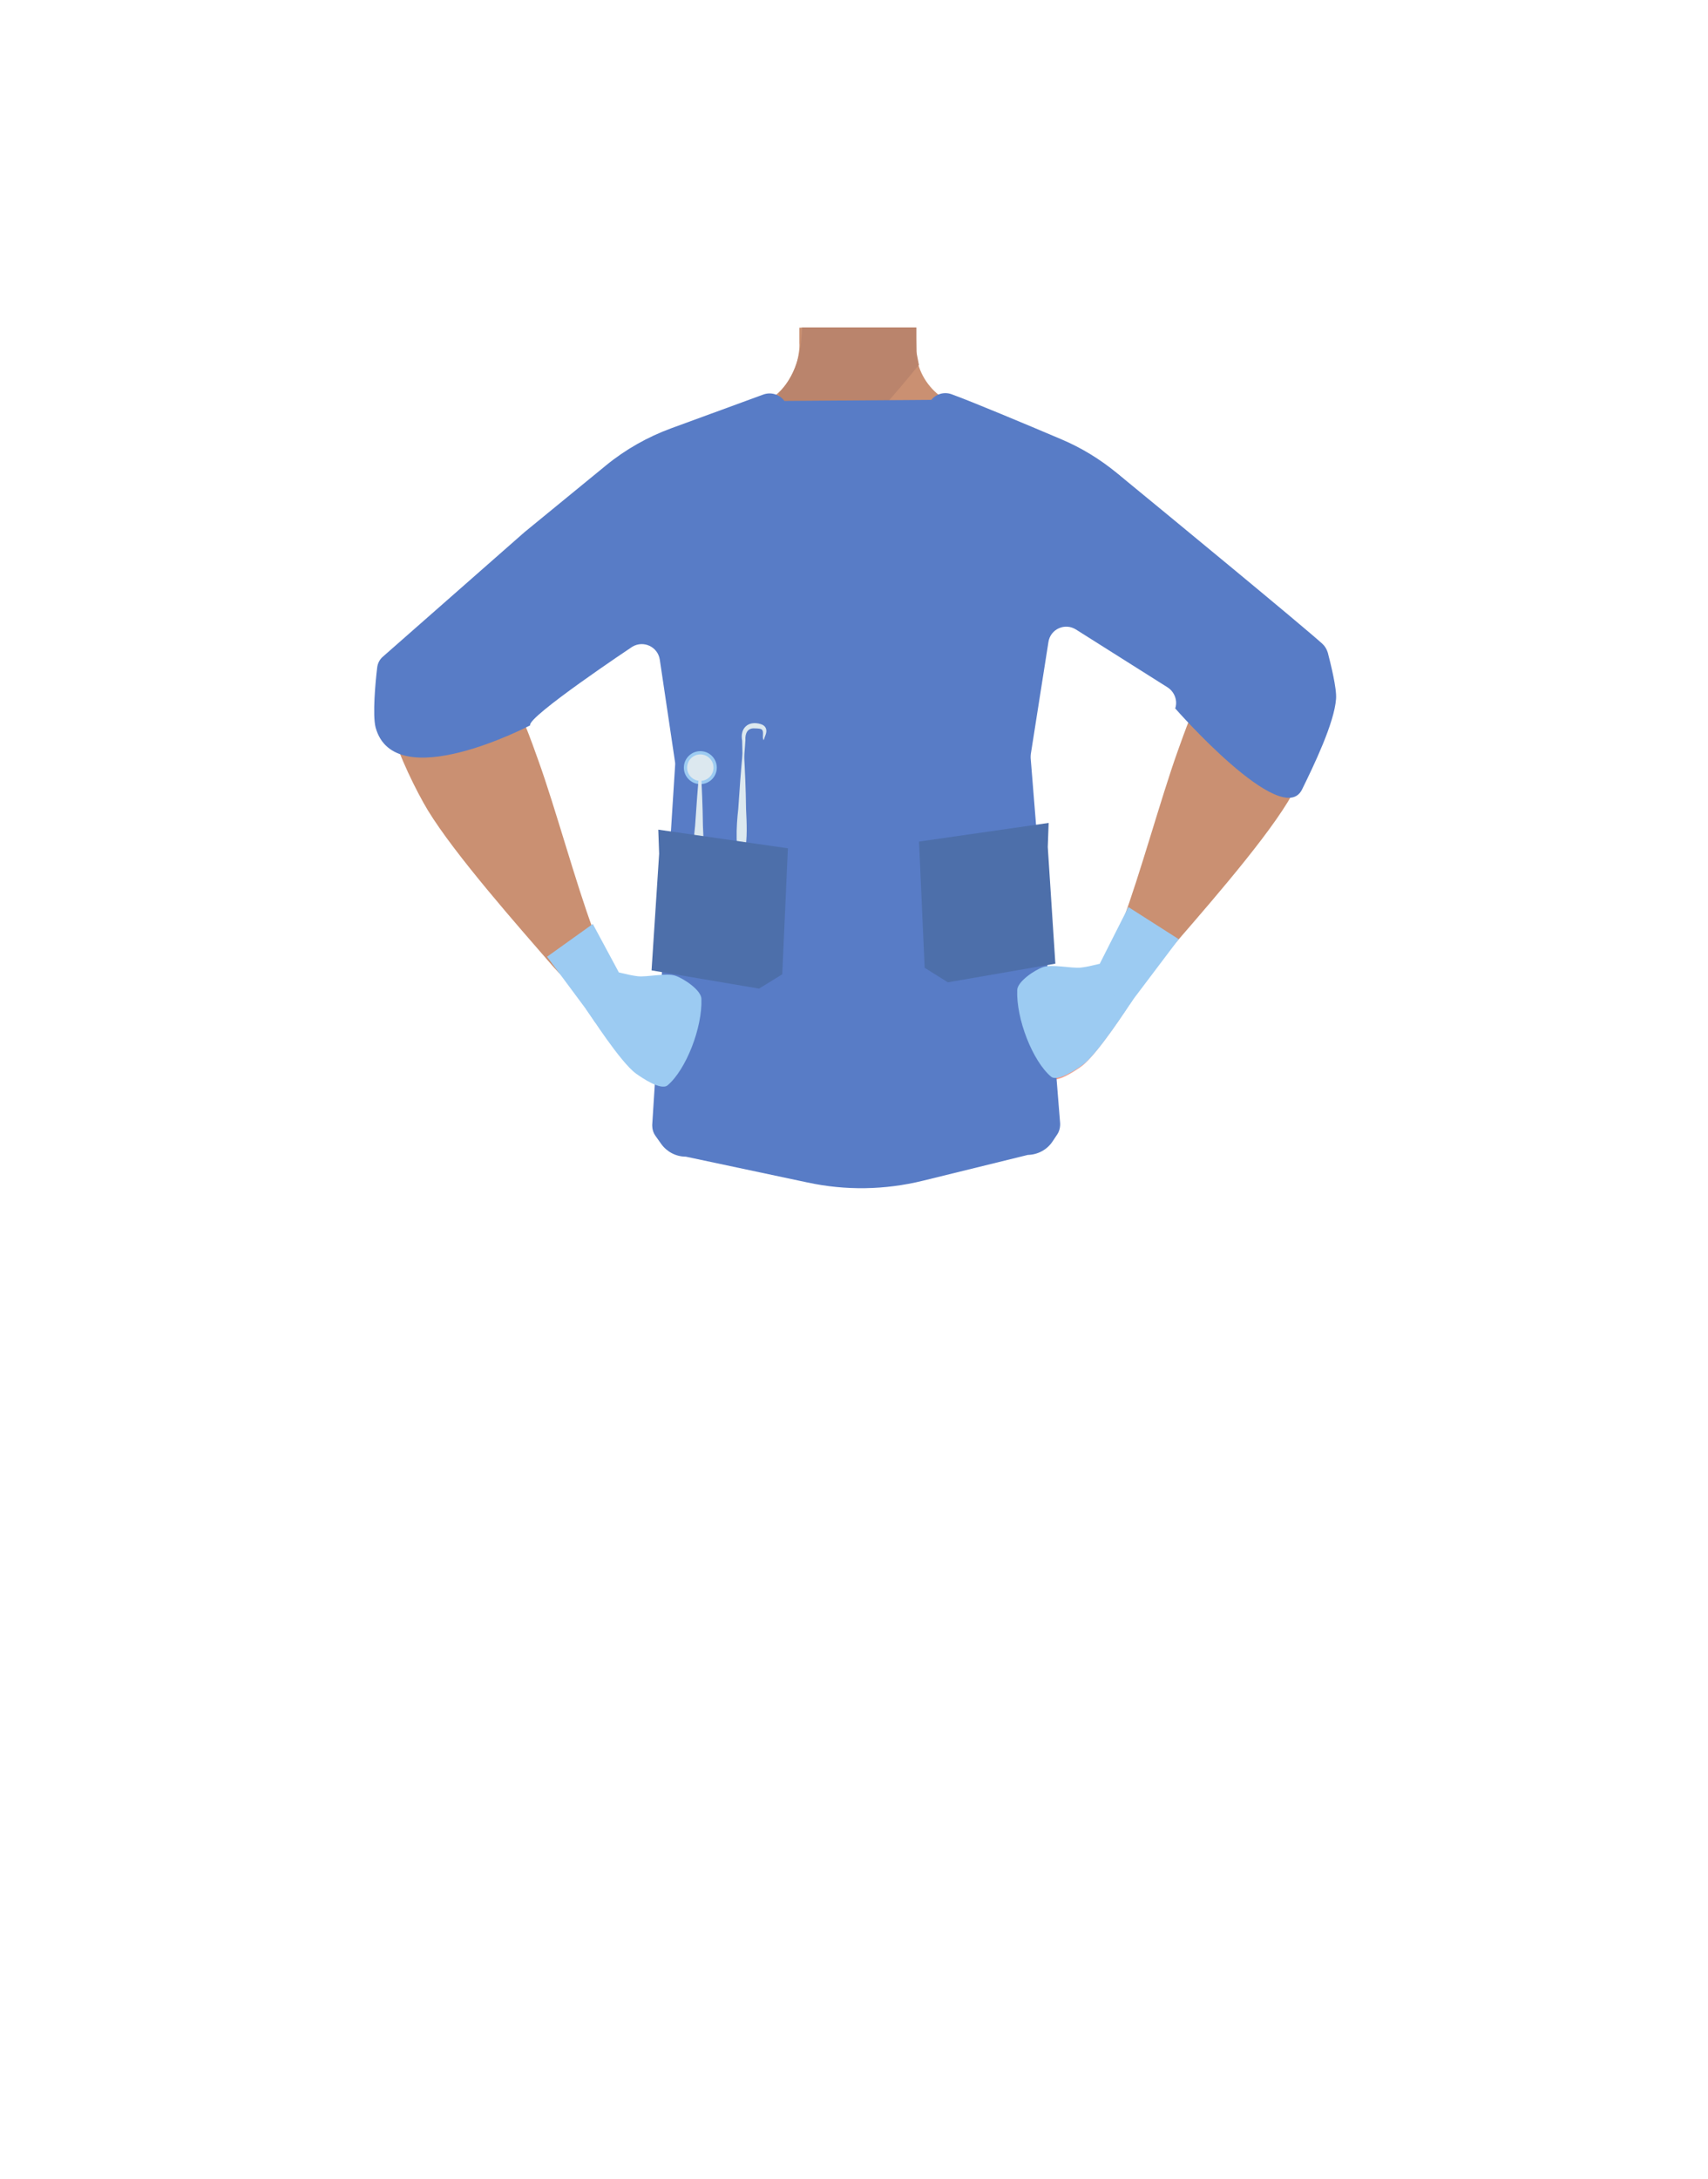 <?xml version="1.0" encoding="utf-8"?>
<!-- Generator: Adobe Illustrator 26.0.3, SVG Export Plug-In . SVG Version: 6.00 Build 0)  -->
<svg version="1.1" id="Calque_1" xmlns="http://www.w3.org/2000/svg" xmlns:xlink="http://www.w3.org/1999/xlink" x="0px" y="0px"
	 viewBox="0 0 788 1005" style="enable-background:new 0 0 788 1005;" xml:space="preserve">
<style type="text/css">
	.st0{fill:#CA9072;}
	.st1{fill:#BA846C;}
	.st2{fill:none;stroke:#000000;stroke-width:3;stroke-miterlimit:10;}
	.st3{fill:#473415;}
	.st4{fill:#FA9980;}
	.st5{fill:#587CC6;}
	.st6{fill:#9CCBF2;}
	.st7{fill:#DCE8EF;}
	.st8{fill:#4D6FAA;}
</style>
<path d="M230.2,479.5h0.1H230.2z"/>
<polygon points="230.3,479.5 230.4,479.5 230.4,479.5 "/>
<path d="M230.2,479.5h0.1H230.2z"/>
<polygon points="230.3,479.5 230.4,479.5 230.4,479.5 "/>
<path class="st0" d="M515.8,243.8c-0.6,38.4-26.2,33.2-36.9,42.3c-12.6,10.8-8.3,50-17.2,64c-2.5,3.8-11.4,10.1-15.8,9.1
	c-12.5-2.9-24-30.7-34.8-37.7c-6.3-4.1-23.6-3.6-30.2,0c-11.2,6.2-22.3,34.9-34.8,37.7c-4.4,1-13.4-5.2-15.8-9.1
	c-8.9-14-4.6-53.2-17.2-64c-10.6-9.1-36.2-3.9-36.9-42.3c-0.4-26.6,35-37.3,35-37.3l40.1-19.9c9.5-4.7,16-13.8,17.3-24.3
	c0.2-1.4,0.3-2.8,0.2-4.2v-7h53.6l0,0l0.1,6.1v3.2c0,0.3,0,0.7,0,1l0,0c0,0.6,0.1,1.3,0.2,1.9c0.2,1.5,0.5,3.1,0.9,4.6
	c2.2,7.7,7.6,14,14.7,17.6l40.5,20.1c1,0.5,2.1,1,3.2,1.3C489,209.4,516.2,220.5,515.8,243.8z"/>
<polygon class="st0" points="423.5,199 396,231.5 381.1,213.8 368.8,199 369.5,157.4 369.6,151.1 422.6,151.1 422.7,157.2 
	422.8,161.4 422.8,161.4 422.8,162.7 422.9,169.5 "/>
<path class="st1" d="M424,168.2l-1,1.2c-5.1,6.3-28.8,35.1-41.8,44.3c-3.2,2.3-5.7,3.4-7.2,2.7c-6.8-3.3-14.8-35.1-14.8-35.1
	c0.6-0.6,1.3-1.3,1.8-1.9c3.9-4.8,6.5-10.5,7.8-16.6c0-0.2,0.1-0.4,0.1-0.6c0.3-1.4,0.5-3,0.7-4.8s0.3-4.1,0.5-6.4h52.7v10.9
	l0.1,0.8l0.1,0.7l0.9,4.6L424,168.2z"/>
<path class="st2" d="M458,250.6c11.9,25,40.9,38.8,40.9,38.8s53,32.8,70.4,44c8.2,5.3,25.2,16.6,39-3.6l0,0
	c11.3-16.6-2.8-30.4-10.2-36.2c-15-11.8-47.9-32.6-60.5-46.7c-9.4-10.5-19.8-30.3-43.1-36.2c0,0-18.6-6.9-31.8,8.2l-0.5,0.6
	C454.8,228,453.1,240.3,458,250.6z"/>
<path class="st0" d="M594.2,295.7c-18.5-7.2-32.7,11.8-37.4,19s-10.7,23.9-13.6,32.1c-7.5,21-17.5,57.3-25.2,77.8
	c-5,13.5-8.1,20.4-0.3,25.9c7,5,16.1-5.8,19.7-9.9c14.8-17.2,44.3-50.4,56.8-70.9c5.1-8.4,14-26.4,16.1-36
	C616.3,306.8,599.7,297.8,594.2,295.7z"/>
<path class="st0" d="M197.4,299.7c18.6-7.2,32.7,11.8,37.4,19s10.7,23.9,13.6,32.1c7.6,21,17.5,57.3,25.2,77.8
	c5,13.5,8.1,20.4,0.3,25.9c-7,5-16.1-5.8-19.7-9.9c-14.9-17.2-44.3-50.4-56.8-70.9c-5.1-8.4-14-26.4-16.1-36
	C175.3,310.8,192,301.8,197.4,299.7z"/>
<path class="st2" d="M333.7,254.6c-11.9,25-40.9,38.8-40.9,38.8s-52.9,32.8-70.4,44c-8.2,5.3-25.2,16.6-38.9-3.6l0,0
	c-11.3-16.6,2.8-30.4,10.2-36.2c15-11.8,47.9-32.6,60.5-46.7c9.4-10.5,19.8-30.3,43.1-36.2c0,0,18.6-6.9,31.8,8.2l0.5,0.6
	C337,232.1,338.6,244.3,333.7,254.6L333.7,254.6z"/>
<path class="st3" d="M316.9,448.2l1.5-21.8l154.5-1.3l2.1,20.2c0.1,1.4-1,2.7-2.4,2.7l-153.2,2.9
	C317.9,450.8,316.8,449.6,316.9,448.2z"/>
<path class="st4" d="M521.4,448.8c2.5,2.9,4.3,8.5-0.8,15.1c0,0-14.5,22.6-21.6,27.8c-3.2,2.3-11.7,8-14.7,5.5
	c-8.5-7.2-16.1-26.6-15.6-39.9c0.1-4,8.1-9.3,11.9-10.6c4.1-1.5,13.2,0.7,17.6,0.2c2.4-0.3,4.7-0.8,7.1-1.4
	C510.9,444,518,444.9,521.4,448.8z"/>
<path d="M230.8,478.8h0.1H230.8z"/>
<polygon points="230.9,478.8 231,478.8 231,478.8 "/>
<path d="M230.8,478.8h0.1H230.8z"/>
<polygon points="230.9,478.8 231,478.8 231,478.8 "/>
<path class="st2" d="M458.6,249.9c11.9,25,40.9,38.8,40.9,38.8s53,32.8,70.4,44c8.2,5.3,25.2,16.6,39-3.6l0,0
	c11.3-16.6-2.8-30.4-10.2-36.2c-15-11.8-47.9-32.6-60.5-46.7c-9.4-10.5-19.8-30.3-43.1-36.2c0,0-18.6-6.9-31.8,8.2l-0.5,0.6
	C455.4,227.3,453.7,239.6,458.6,249.9z"/>
<path class="st2" d="M334.3,253.9c-11.9,25-40.9,38.8-40.9,38.8s-52.9,32.8-70.4,44c-8.2,5.3-25.2,16.6-38.9-3.6l0,0
	c-11.3-16.6,2.8-30.4,10.2-36.2c15-11.8,47.9-32.6,60.5-46.7c9.4-10.5,19.8-30.3,43.1-36.2c0,0,18.6-6.9,31.8,8.2l0.5,0.6
	C337.6,231.4,339.2,243.6,334.3,253.9L334.3,253.9z"/>
<path class="st5" d="M429.7,184.4c2.2-2.8,6-3.8,9.3-2.6c9.4,3.4,34.7,14,50.7,20.8c9.2,3.9,17.7,9.1,25.4,15.4
	c25.6,21,85.6,70.4,95,78.9c1.2,1.1,2,2.5,2.5,4.1c1.3,5,4.2,16.6,3.8,21.3c-0.8,11.1-10.2,30.6-15.7,41.8
	c-9.3,18.7-58.5-37.4-58.5-37.4c1.2-3.6-0.3-7.6-3.5-9.7l-42.3-26.7c-5.1-3.2-11.8-0.2-12.7,5.8l-8.1,51.5c-0.1,0.6-0.1,1.3-0.1,1.9
	l13.6,168.4c0.1,1.8-0.3,3.7-1.3,5.2l-2.2,3.3c-2.5,3.8-6.8,6.1-11.4,6.2l-48.4,11.9c-17.5,4.3-35.7,4.6-53.3,0.8l-56.1-11.9
	c-4.5,0-8.7-2.2-11.3-5.8l-2.7-3.8c-1-1.4-1.5-3.1-1.5-4.9l10.6-166.4c0-0.4,0-0.9-0.1-1.3l-7-47c-0.9-5.9-7.4-9-12.6-6
	c0,0-48.8,32.5-47.2,36.3c0,0-62.6,32.8-71.3,1c-1.5-5.7-0.1-20.9,0.7-27.5c0.2-2.1,1.2-4,2.8-5.3l65.2-57.3l37.5-30.7
	c9-7.4,19.3-13.2,30.2-17.2l42.6-15.6c3.5-1.2,7.4,0,9.6,3L429.7,184.4z"/>
<path class="st6" d="M522,448.1c2.5,2.9,4.3,8.5-0.8,15.1c0,0-14.5,22.6-21.6,27.8c-3.2,2.3-11.7,8-14.7,5.5
	c-8.5-7.2-16.1-26.6-15.6-39.9c0.1-4,8.1-9.3,11.9-10.6c4.1-1.5,13.2,0.7,17.6,0.2c2.4-0.3,4.7-0.8,7.1-1.4
	C511.5,443.3,518.6,444.2,522,448.1z"/>
<polygon class="st6" points="520.6,418.3 507.4,444.4 512.5,456.3 518.1,467.7 522.8,460.9 543.8,433.1 "/>
<path class="st6" d="M270.9,452.1c-2.5,2.9-4.3,8.5,0.8,15.1c0,0,14.5,22.6,21.6,27.8c3.2,2.3,11.7,8,14.7,5.5
	c8.5-7.2,16.1-26.6,15.6-39.9c-0.1-4-8.1-9.3-11.9-10.6c-4.1-1.5-13.2,0.7-17.5,0.2c-2.4-0.3-4.7-0.8-7.1-1.4
	C281.4,447.3,274.3,448.2,270.9,452.1z"/>
<polygon class="st6" points="273.5,426.1 285.5,448.4 280.3,460.3 274.7,471.7 270,464.9 252.4,441.2 "/>
<g>
	<ellipse class="st6" cx="323.1" cy="354" rx="7.6" ry="7.6"/>
	<circle class="st7" cx="323.1" cy="354" r="6.1"/>
	<g>
		<path class="st7" d="M323.3,354c0.5,8.9,0.9,17.9,1,26.8c0.3,6.7,0.7,13.3-0.6,20c-0.3,2.3-0.8,4.4-1.5,6.7h-0.5
			c-2.3-8.8-2-17.9-1-26.8c0.6-8.9,1.2-17.7,2.1-26.7H323.3L323.3,354z"/>
	</g>
	<g>
		<path class="st7" d="M343.2,346.3c0.5,8.9,0.9,17.9,1,26.8c0.3,6.7,0.7,13.3-0.6,20c-0.3,2.3-0.8,4.4-1.5,6.7h-0.5
			c-2.3-8.8-2-17.9-1-26.8c0.6-8.9,1.2-17.7,2.1-26.7H343.2L343.2,346.3z"/>
	</g>
	<polygon class="st8" points="304.1,393.7 300.6,447.5 350.2,455.9 360.9,449.3 363.5,391.2 303.7,382.6 	"/>
	<g>
		<path class="st7" d="M342.7,352.3c-0.1-3.4-0.3-7.9-0.3-10.7c-1.1-5.8,2.8-9.4,8.5-7.7c2.5,0.7,3.2,2.7,2.3,5
			c-0.3,0.8-0.6,1.5-0.8,2.3h-0.2c-0.6-1.4,0.2-3.4-0.5-4.5c-0.3-0.7-2.1-0.8-3.5-0.8c-3.4-0.3-4.5,2.5-4.3,5.4
			c-0.2,3.6-0.6,7.3-0.8,11C343,352.3,342.7,352.3,342.7,352.3L342.7,352.3z"/>
	</g>
</g>
<polygon class="st8" points="483.4,390.6 486.9,444.4 437.3,453 426.6,446.3 424,388.1 483.8,379.5 "/>
</svg>

